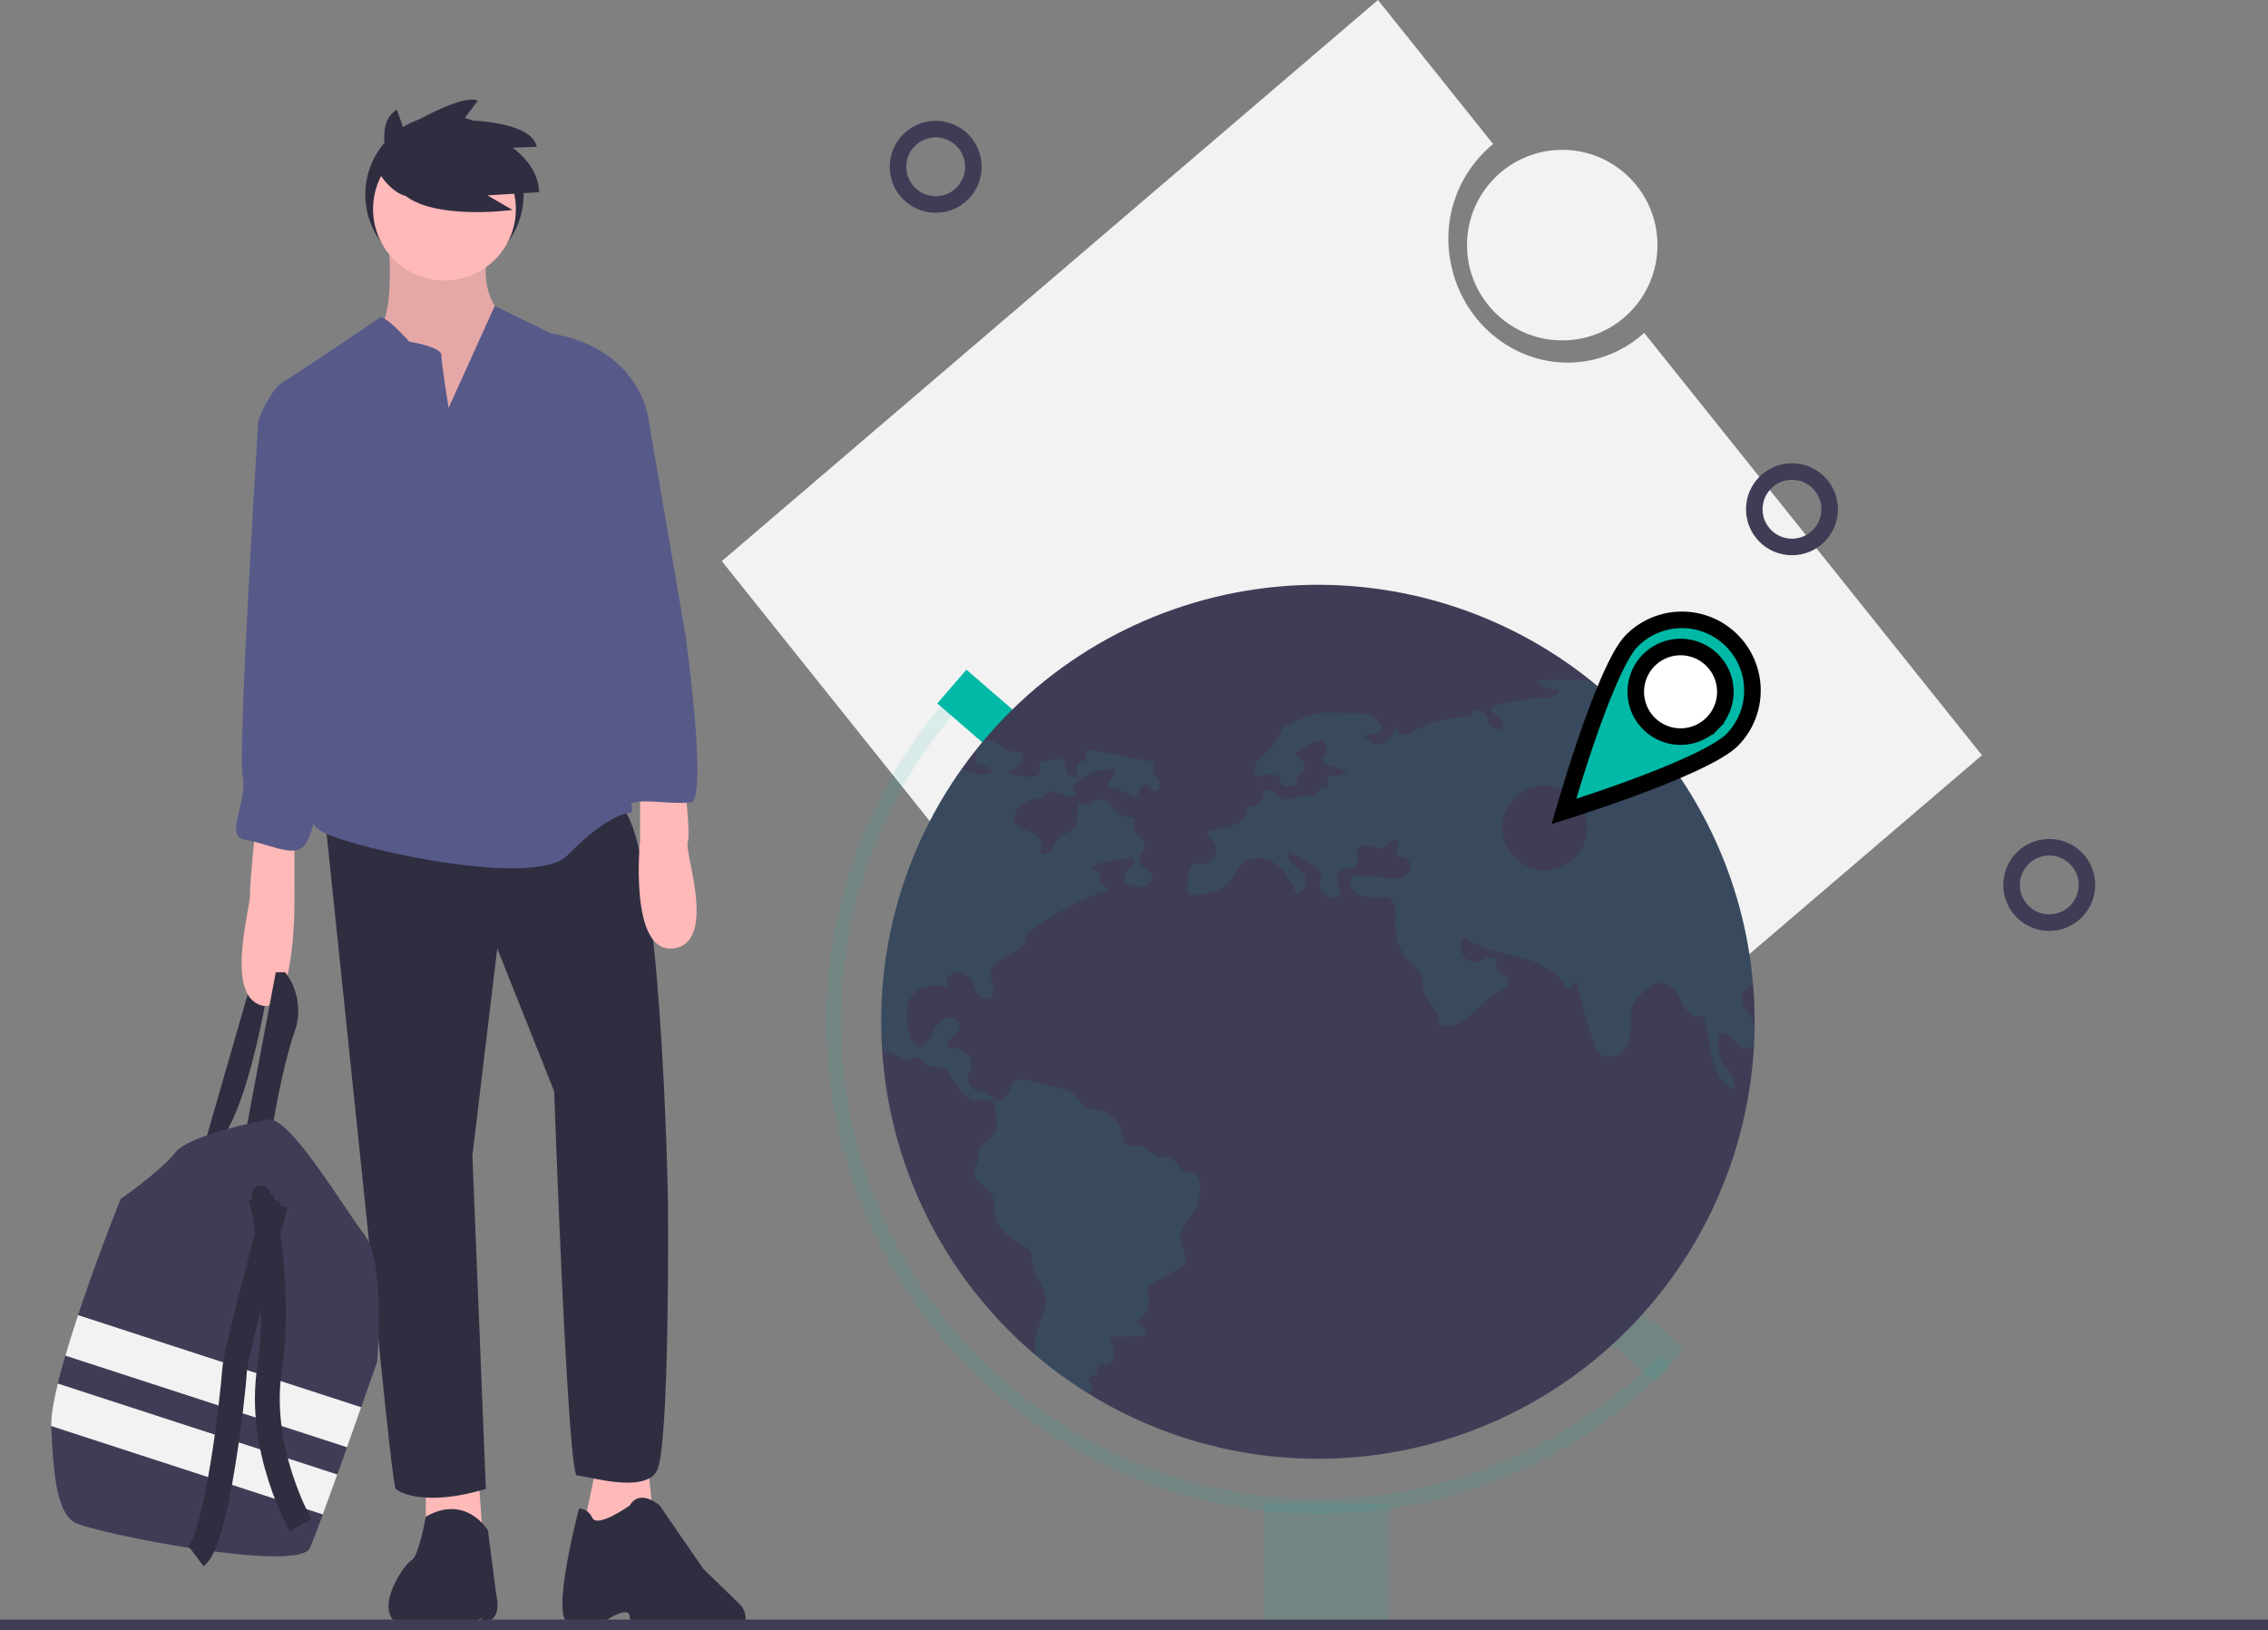 <svg width="274" height="197" viewBox="0 0 274 197" fill="none" xmlns="http://www.w3.org/2000/svg">
<rect x="0" y="0" width="274" height="197" fill="#808080" stroke="none"/>
<g clip-path="url(#clip0_281:9359)">
<path d="M51.445 179.033V184.163L58.322 185.539L57.696 177.031L51.445 179.033Z" fill="#FFB9B9"/>
<path d="M58.947 184.914C58.947 184.914 56.322 180.472 51.446 183.256C51.446 183.256 50.571 188.167 49.696 188.542C48.82 188.917 43.944 196.049 49.696 196.675C55.447 197.3 58.322 195.424 58.322 195.424C58.322 195.424 57.197 196.393 58.947 195.892C60.697 195.392 59.947 192.639 59.947 192.639L58.947 184.914Z" fill="#2F2E41"/>
<path d="M72.075 177.031L70.574 184.163L73.575 186.29L78.826 182.411L78.201 176.28L72.075 177.031Z" fill="#FFB9B9"/>
<path d="M76.075 181.911C76.075 181.911 72.2 184.663 71.574 183.412C70.949 182.161 69.949 182.286 69.949 182.286C69.949 182.286 66.448 195.493 68.699 196.118C70.148 196.475 71.67 196.397 73.075 195.892C73.075 195.892 76.075 193.789 76.075 195.416C76.075 197.042 84.452 196.925 87.953 196.8C91.453 196.675 89.578 194.047 89.578 194.047L84.952 189.543L79.701 181.911C79.701 181.911 77.326 179.784 76.075 181.911Z" fill="#2F2E41"/>
<path d="M24.565 138.744L30.442 118.35L32.442 118.975C32.442 118.975 30.067 134.24 26.316 138.119L24.565 138.744Z" fill="#2F2E41"/>
<path d="M39.193 98.206L44.444 148.629C44.444 148.629 47.32 179.408 47.82 179.909C48.32 180.409 51.571 182.036 58.697 179.909L57.072 139.62L60.072 114.596L66.949 131.863C66.949 131.863 68.574 178.282 69.699 178.282C70.824 178.282 77.701 180.534 79.326 177.782C80.951 175.029 80.701 145.376 80.701 145.376C80.701 145.376 79.951 98.581 74.45 97.079C68.949 95.578 39.193 98.206 39.193 98.206Z" fill="#2F2E41"/>
<path d="M53.696 33.081C58.978 33.081 63.261 28.795 63.261 23.509C63.261 18.223 58.978 13.937 53.696 13.937C48.414 13.937 44.132 18.223 44.132 23.509C44.132 28.795 48.414 33.081 53.696 33.081Z" fill="#2F2E41"/>
<path d="M46.945 29.265C46.945 29.265 47.695 37.272 45.945 39.524C44.194 41.776 47.07 46.156 47.07 46.156L52.321 52.412L60.072 48.908L61.198 42.402L60.448 37.898C60.448 37.898 57.822 35.27 58.947 30.516C60.072 25.761 46.945 29.265 46.945 29.265Z" fill="#FFB9B9"/>
<path opacity="0.1" d="M46.945 29.265C46.945 29.265 47.695 37.272 45.945 39.524C44.194 41.776 47.07 46.156 47.07 46.156L52.321 52.412L60.072 48.908L61.198 42.402L60.448 37.898C60.448 37.898 57.822 35.27 58.947 30.516C60.072 25.761 46.945 29.265 46.945 29.265Z" fill="black"/>
<path d="M54.197 49.284C54.197 49.284 53.322 43.904 53.322 42.903C53.322 41.902 49.446 41.276 49.446 41.276C49.446 41.276 46.445 37.898 45.82 38.398C45.195 38.899 35.693 45.28 34.193 46.156C32.693 47.032 31.067 50.785 31.192 51.035C31.317 51.285 39.069 67.551 39.069 67.551C39.069 67.551 42.444 77.561 40.069 82.816C37.694 88.071 34.693 98.456 39.069 100.583C43.445 102.71 64.699 107.339 68.574 103.335C72.45 99.332 75.201 98.206 76.201 98.206C77.201 98.206 72.075 80.814 73.2 79.187C74.326 77.561 72.7 67.426 72.7 67.426L78.451 51.286C78.451 51.286 77.951 42.277 66.574 40.275L59.768 36.972L54.197 49.284Z" fill="#575A89"/>
<path d="M30.817 100.458C30.817 100.458 30.192 106.464 30.192 108.215C30.192 109.967 27.191 120.227 31.567 121.478C35.943 122.729 35.568 107.84 35.568 107.84V100.208L30.817 100.458Z" fill="#FFB9B9"/>
<path d="M29.691 136.742L33.317 117.474H34.442C35.229 118.489 35.745 119.688 35.942 120.957C36.139 122.226 36.01 123.525 35.568 124.731C34.067 128.985 32.817 136.742 32.817 136.742H29.691Z" fill="#2F2E41"/>
<path d="M45.57 164.519C45.57 164.519 44.757 166.855 43.637 170.036C43.117 171.515 42.531 173.177 41.927 174.873C41.538 175.969 41.143 177.079 40.754 178.162C40.134 179.895 39.531 181.559 39.005 182.988C38.31 184.874 37.746 186.351 37.443 187.041C36.068 190.169 10.938 185.164 8.938 183.913C6.938 182.661 6.438 178.407 6.187 172.402C6.186 172.37 6.185 172.339 6.185 172.308C6.152 171.095 6.461 169.29 6.978 167.172C7.235 166.113 7.545 164.977 7.89 163.797C8.353 162.214 8.878 160.555 9.427 158.904C11.785 151.809 14.564 144.875 14.564 144.875C14.564 144.875 19.44 141.497 21.19 139.245C22.941 136.993 32.568 135.241 32.568 135.241C35.318 135.366 41.569 146.001 44.07 149.254C46.57 152.508 45.57 164.519 45.57 164.519Z" fill="#3F3D56"/>
<path d="M43.636 170.036C43.116 171.515 42.53 173.177 41.926 174.873L7.89 163.797C8.352 162.214 8.877 160.555 9.426 158.904L43.636 170.036Z" fill="#F2F2F2"/>
<path d="M40.754 178.162C40.134 179.895 39.531 181.559 39.005 182.988L6.185 172.308C6.152 171.095 6.461 169.29 6.978 167.172L40.754 178.162Z" fill="#F2F2F2"/>
<path d="M31.568 145.501C32.189 145.501 32.693 144.997 32.693 144.375C32.693 143.753 32.189 143.249 31.568 143.249C30.946 143.249 30.442 143.753 30.442 144.375C30.442 144.997 30.946 145.501 31.568 145.501Z" fill="#2F2E41"/>
<path d="M33.318 146.252C33.663 146.252 33.943 145.972 33.943 145.626C33.943 145.281 33.663 145 33.318 145C32.972 145 32.692 145.281 32.692 145.626C32.692 145.972 32.972 146.252 33.318 146.252Z" fill="#2F2E41"/>
<path d="M31.566 144.625C31.566 144.625 34.067 155.636 32.567 165.395C31.066 175.154 36.317 184.288 36.317 184.288" stroke="#2F2E41" stroke-width="3" stroke-miterlimit="10"/>
<path d="M33.317 145.501C33.317 145.501 28.441 163.268 28.316 165.77C28.191 168.273 26.191 186.165 23.69 188.042" stroke="#2F2E41" stroke-width="3" stroke-miterlimit="10"/>
<path d="M82.702 94.827C82.702 94.827 83.452 100.583 83.077 101.834C82.701 103.085 86.702 113.971 81.326 114.596C75.95 115.222 77.326 101.584 77.326 101.584V94.827L82.702 94.827Z" fill="#FFB9B9"/>
<path d="M33.067 49.534L31.192 51.035C31.192 51.035 28.691 90.823 29.316 93.826C29.942 96.829 27.066 101.083 29.567 101.459C32.067 101.834 35.068 103.461 36.443 102.46C37.818 101.459 38.068 97.83 38.568 96.954C39.068 96.079 39.943 85.694 39.943 85.694C39.943 85.694 42.569 75.309 40.944 67.551C39.318 59.794 37.818 51.911 37.818 51.911L33.067 49.534Z" fill="#575A89"/>
<path d="M72.7 46.406L78.451 51.286L82.826 76.81C82.826 76.81 85.577 96.704 83.452 96.954C81.326 97.205 78.076 96.579 76.7 96.954C75.325 97.33 74.2 96.329 74.2 96.329C74.2 96.329 72.7 88.321 72.7 88.196C72.7 88.071 71.7 78.937 71.7 78.937L70.449 68.677L72.325 57.416L72.7 46.406Z" fill="#575A89"/>
<path d="M53.696 33.894C58.46 33.894 62.323 30.029 62.323 25.261C62.323 20.493 58.46 16.627 53.696 16.627C48.932 16.627 45.069 20.493 45.069 25.261C45.069 30.029 48.932 33.894 53.696 33.894Z" fill="#FFB9B9"/>
<path d="M47.073 19.992C47.073 19.992 45.12 14.912 47.952 13.251L48.733 15.498C48.733 15.498 55.86 11.199 57.715 12.176L55.958 14.521C55.958 14.521 64.257 14.521 64.843 17.745L61.914 17.843C61.914 17.843 65.038 19.895 65.136 23.217L58.887 23.608L61.914 25.366C61.914 25.366 50.588 26.93 47.854 22.435L47.073 19.992Z" fill="#2F2E41"/>
<path d="M45.383 20.193C45.383 20.193 47.633 24.698 50.634 23.572C53.634 22.445 50.634 18.317 50.634 18.317L48.633 17.316L45.383 20.193Z" fill="#2F2E41"/>
<path d="M239.441 91.254L198.634 40.221C196.781 41.917 194.498 43.07 192.035 43.556C184.353 45.07 176.85 39.82 175.278 31.829C174.736 29.186 174.925 26.446 175.825 23.903C176.726 21.36 178.303 19.112 180.387 17.401L166.473 6.10352e-05L87.203 67.8L160.172 159.054L239.441 91.254Z" fill="#F2F2F2"/>
<path d="M192.987 153.825L189.467 157.902L199.979 166.992L203.498 162.915L192.987 153.825Z" fill="#00B9A7" fill-opacity="0.1"/>
<path d="M116.754 80.918L113.234 84.995L125.093 95.25L128.613 91.173L116.754 80.918Z" fill="#00B9A7"/>
<path d="M211.98 123.46V123.776C211.973 124.57 211.95 125.36 211.912 126.147C211.228 139.609 205.425 152.3 195.692 161.618C185.959 170.936 173.034 176.176 159.565 176.264C146.096 176.352 133.103 171.282 123.249 162.092C113.395 152.902 107.427 140.288 106.567 126.836C106.495 125.719 106.459 124.594 106.459 123.46C106.44 112.524 109.832 101.854 116.161 92.939C116.667 92.221 117.193 91.516 117.74 90.824C118.117 90.342 118.504 89.872 118.895 89.405C127.802 78.846 140.489 72.2 154.235 70.895C167.981 69.59 181.691 73.728 192.423 82.422C193.058 82.936 193.683 83.468 194.293 84.01C194.781 84.445 195.261 84.889 195.732 85.343C205.016 94.229 210.73 106.208 211.797 119.02C211.919 120.486 211.98 121.966 211.98 123.46Z" fill="#3F3D56"/>
<path d="M159.219 182.906C126.465 182.906 99.818 156.239 99.818 123.46C99.799 108.463 105.463 94.016 115.668 83.034L116.983 84.256C107.087 94.906 101.594 108.916 101.613 123.46C101.613 155.248 127.455 181.11 159.219 181.11C166.937 181.136 174.58 179.598 181.687 176.587C188.795 173.577 195.22 169.157 200.574 163.594L201.862 164.844C196.341 170.58 189.716 175.138 182.388 178.242C175.059 181.346 167.177 182.933 159.219 182.906Z" fill="#00B9A7" fill-opacity="0.1"/>
<path d="M167.833 181.649H152.759V196.735H167.833V181.649Z" fill="#00B9A7" fill-opacity="0.1"/>
<path d="M0 196.691H274" stroke="#3F3D56" stroke-width="2" stroke-miterlimit="10"/>
<path d="M247.572 111.483C250.087 111.483 252.125 109.443 252.125 106.927C252.125 104.41 250.087 102.37 247.572 102.37C245.058 102.37 243.02 104.41 243.02 106.927C243.02 109.443 245.058 111.483 247.572 111.483Z" stroke="#3F3D56" stroke-width="2" stroke-miterlimit="10"/>
<path d="M117.74 90.824C117.766 90.835 117.79 90.849 117.812 90.867C118.095 91.1 117.74 91.549 117.783 91.919C117.833 92.393 118.465 92.498 118.942 92.544C119.419 92.595 120.022 92.979 119.796 93.403C118.598 93.816 117.384 93.41 116.161 92.939C109.832 101.855 106.44 112.524 106.459 123.46C106.459 124.595 106.495 125.72 106.567 126.836C106.667 126.91 106.777 126.969 106.893 127.012C107.252 127.149 107.669 127.124 107.999 127.318C108.261 127.472 108.437 127.745 108.699 127.889C109.449 128.298 110.49 127.512 111.19 128C111.37 128.165 111.542 128.34 111.703 128.525C112.349 129.085 113.411 128.708 114.158 129.128C114.639 129.397 114.886 129.936 115.145 130.425C115.787 131.646 116.828 132.846 118.203 132.943C118.636 132.923 119.071 132.937 119.502 132.986C119.926 133.083 120.342 133.453 120.274 133.88C120.155 134.616 120.518 135.421 120.421 136.157C120.245 137.504 118.339 138.093 118.178 139.44C118.177 139.737 118.16 140.033 118.127 140.328C118.041 140.68 117.776 140.967 117.682 141.319C117.503 141.983 117.98 142.648 118.501 143.093C119.025 143.542 119.649 143.93 119.936 144.555C120.238 145.22 120.091 145.992 120.188 146.714C120.403 148.291 121.763 149.458 123.163 150.212C123.612 150.4 124.01 150.69 124.326 151.06C124.685 151.581 124.649 152.267 124.771 152.888C125.065 154.408 126.343 155.661 126.379 157.21C126.404 158.312 125.794 159.311 125.428 160.349C125.051 161.437 124.939 162.599 125.101 163.74C127.148 165.477 129.323 167.056 131.608 168.463C131.733 168.279 131.824 168.075 131.877 167.86C131.921 167.621 131.891 167.376 131.792 167.155C131.692 166.934 131.528 166.749 131.321 166.624C131.707 166.478 132.058 166.253 132.351 165.963C132.495 165.815 132.591 165.626 132.624 165.421C132.657 165.217 132.627 165.007 132.538 164.821C133.17 164.9 133.92 164.939 134.336 164.454C134.67 164.066 134.648 163.485 134.515 162.993C134.333 162.514 134.213 162.014 134.157 161.505C135.62 161.577 137.087 161.528 138.543 161.358C138.332 160.648 137.853 160.047 137.207 159.684C137.868 159.573 138.467 158.783 138.675 158.147C138.855 157.498 138.865 156.814 138.704 156.161C138.654 155.993 138.647 155.815 138.682 155.643C138.789 155.416 138.975 155.235 139.207 155.137C140.298 154.508 141.389 153.881 142.48 153.255C142.674 153.157 142.852 153.027 143.004 152.87C143.345 152.465 143.295 151.858 143.119 151.358C142.943 150.859 142.663 150.388 142.595 149.864C142.394 148.294 144.073 147.167 144.64 145.687C144.833 145.096 144.937 144.48 144.949 143.858C144.996 143.19 144.999 142.418 144.49 141.991C143.998 141.578 143.234 141.671 142.72 141.287C142.25 140.935 142.089 140.256 141.575 139.972C141.109 139.713 140.527 139.879 140.007 139.756C139.095 139.544 138.521 138.492 137.588 138.395C137.064 138.338 136.468 138.596 136.037 138.291C135.657 138.018 135.642 137.476 135.571 137.016C135.443 136.3 135.1 135.64 134.586 135.125C134.073 134.61 133.415 134.264 132.699 134.135C132.157 134.049 131.569 134.081 131.106 133.783C130.639 133.481 130.427 132.917 130.058 132.497C129.469 131.825 128.536 131.585 127.664 131.38C126.479 131.103 125.296 130.826 124.114 130.547C123.486 130.396 122.675 130.317 122.334 130.87C122.233 131.08 122.163 131.304 122.126 131.535C121.998 131.949 121.742 132.313 121.395 132.573C121.048 132.834 120.628 132.978 120.195 132.986C119.898 132.478 119.417 132.105 118.852 131.944C118.483 131.882 118.119 131.796 117.761 131.685C117.575 131.594 117.408 131.465 117.273 131.307C117.138 131.149 117.036 130.965 116.974 130.766C116.912 130.568 116.892 130.358 116.914 130.151C116.935 129.944 116.999 129.744 117.101 129.563C117.304 129.198 117.383 128.777 117.324 128.363C117.265 127.95 117.072 127.567 116.774 127.275C116.171 126.732 115.299 126.599 114.488 126.653C114.276 126.19 114.632 125.669 115.012 125.331C115.396 124.997 115.859 124.667 115.942 124.164C116.074 123.374 115.066 122.774 114.301 123.007C113.537 123.244 113.049 123.988 112.726 124.721C112.569 125.153 112.355 125.563 112.09 125.938C111.955 126.124 111.77 126.269 111.557 126.356C111.345 126.444 111.112 126.471 110.885 126.434C110.253 126.272 110.012 125.522 109.872 124.889C109.648 124.045 109.535 123.174 109.535 122.3C109.54 121.417 109.891 120.571 110.511 119.943C111.556 118.981 113.164 119.074 114.574 119.229C114.423 119.027 114.351 118.777 114.37 118.526C114.39 118.275 114.501 118.039 114.682 117.864C114.871 117.696 115.097 117.577 115.343 117.517C115.588 117.457 115.844 117.457 116.089 117.519C116.514 117.607 116.897 117.836 117.176 118.169C117.578 118.658 117.693 119.322 117.995 119.875C118.3 120.432 118.982 120.906 119.538 120.608C120.023 120.349 120.098 119.681 119.979 119.146C119.857 118.614 119.603 118.094 119.646 117.548C119.728 116.51 120.809 115.881 121.76 115.454C122.711 115.026 123.798 114.448 123.949 113.413C123.956 113.212 123.995 113.013 124.064 112.824C124.169 112.655 124.316 112.517 124.491 112.422C127.265 110.586 130.09 108.726 133.263 107.724C133.428 107.67 133.446 107.727 133.615 107.688C133.852 107.551 133.694 107.174 133.467 107.023C133.241 106.872 132.94 106.754 132.882 106.488C132.843 106.294 132.958 106.1 132.987 105.903C132.994 105.783 132.972 105.664 132.923 105.555C132.874 105.446 132.798 105.351 132.704 105.278C132.609 105.205 132.498 105.156 132.38 105.136C132.263 105.116 132.142 105.125 132.028 105.163C131.773 104.825 132.276 104.434 132.685 104.319C133.91 103.983 135.167 103.778 136.436 103.708C136.582 103.684 136.732 103.709 136.863 103.78C136.956 103.87 137.011 103.992 137.017 104.122C137.023 104.251 136.98 104.378 136.895 104.477C136.722 104.669 136.531 104.843 136.324 104.997C136.119 105.198 135.971 105.451 135.899 105.729C135.827 106.007 135.833 106.299 135.915 106.574C136.579 106.912 137.297 107.26 138.033 107.142C138.765 107.023 139.415 106.197 139.07 105.54C138.751 104.926 137.785 104.786 137.62 104.114C137.426 103.327 138.539 102.627 138.288 101.858C138.18 101.52 137.843 101.319 137.584 101.079C137.28 100.779 137.073 100.395 136.991 99.976C136.908 99.556 136.954 99.122 137.121 98.73C136.701 98.803 136.269 98.775 135.862 98.647C135.455 98.52 135.085 98.297 134.781 97.997C134.221 97.433 133.776 96.538 132.979 96.567C132.251 96.589 131.623 97.44 130.941 97.181C130.772 97.117 130.596 96.987 130.435 97.063C130.381 97.097 130.337 97.143 130.304 97.197C130.271 97.251 130.25 97.312 130.244 97.375C130.072 98.205 130.37 99.15 129.918 99.868C129.426 100.648 128.288 100.755 127.693 101.459C127.37 101.84 127.244 102.354 126.946 102.756C126.648 103.158 126.02 103.417 125.661 103.065C125.837 102.704 125.885 102.295 125.798 101.903C125.71 101.512 125.492 101.161 125.18 100.91C124.85 100.693 124.492 100.519 124.118 100.393C123.699 100.216 123.301 99.994 122.93 99.732C122.745 99.619 122.595 99.457 122.495 99.265C122.417 99.022 122.427 98.76 122.524 98.525C122.706 98.006 123.025 97.547 123.448 97.196C123.872 96.846 124.382 96.617 124.925 96.535C125.399 96.47 125.952 96.492 126.268 96.129C126.433 95.939 126.519 95.648 126.763 95.572C126.917 95.54 127.077 95.559 127.219 95.626C127.811 95.835 128.4 96.043 128.992 96.251C129.189 96.342 129.407 96.378 129.623 96.355C129.731 96.341 129.828 96.287 129.897 96.204C129.966 96.121 130 96.014 129.993 95.906C129.936 95.612 129.484 95.472 129.527 95.174C129.548 95.076 129.599 94.988 129.674 94.922C130.314 94.241 131.097 93.709 131.966 93.366C132.835 93.023 133.77 92.876 134.702 92.936C134.925 93.306 134.573 93.74 134.275 94.053C133.981 94.369 133.744 94.929 134.103 95.17C134.248 95.246 134.41 95.283 134.573 95.278C135.009 95.336 135.434 95.465 135.829 95.659C136.443 95.924 137.046 96.219 137.634 96.535C137.548 96.15 137.563 95.749 137.678 95.371C137.742 95.186 137.874 95.031 138.046 94.938C138.219 94.844 138.42 94.818 138.611 94.865C138.962 95.001 139.142 95.468 139.519 95.511C140.018 95.569 140.215 94.829 140.007 94.369C139.799 93.909 139.382 93.528 139.35 93.022C139.325 92.684 139.454 92.264 139.185 92.059C139.089 91.996 138.98 91.957 138.866 91.944C136.612 91.531 134.356 91.117 132.1 90.702C131.698 90.626 131.12 90.684 131.102 91.09C131.091 91.32 131.296 91.546 131.206 91.754C131.109 91.977 130.794 91.959 130.564 92.038C130.391 92.116 130.249 92.249 130.158 92.415C130.068 92.582 130.034 92.773 130.061 92.961C130.123 93.335 130.267 93.689 130.485 93.999C130.043 93.816 129.379 93.784 128.938 93.597C128.874 93.085 128.743 92.584 128.55 92.106C128.539 92.03 128.512 91.957 128.47 91.893C128.427 91.829 128.372 91.775 128.306 91.734C128.241 91.694 128.168 91.668 128.091 91.659C128.015 91.65 127.938 91.658 127.865 91.682C127.283 91.772 126.702 91.858 126.12 91.948C125.974 91.955 125.835 92.009 125.722 92.103C125.496 92.343 125.718 92.728 125.711 93.058C125.69 93.243 125.612 93.416 125.488 93.555C125.364 93.693 125.2 93.789 125.019 93.83C124.653 93.904 124.276 93.9 123.913 93.816C123.098 93.69 122.287 93.564 121.473 93.439C122.192 93.209 122.831 92.781 123.317 92.203C123.64 91.822 123.813 91.111 123.346 90.931C123.208 90.894 123.064 90.883 122.923 90.899C121.817 90.906 120.945 89.983 119.911 89.592C119.586 89.47 119.242 89.407 118.896 89.405L117.74 90.824Z" fill="#00B9A7" fill-opacity="0.1"/>
<path d="M211.911 126.147C211.784 126.317 211.618 126.453 211.427 126.544C211.235 126.635 211.024 126.677 210.813 126.667C209.689 126.57 209.216 124.951 208.103 124.767C208.005 124.742 207.9 124.752 207.809 124.796C207.644 124.886 207.615 125.109 207.604 125.295C207.557 126.222 207.518 127.185 207.88 128.04C208.408 129.29 209.776 130.338 209.488 131.664C207.945 130.949 207.141 129.214 206.779 127.551C206.412 125.888 206.355 124.142 205.702 122.569C205.203 123.205 204.162 122.68 203.71 122.012C203.279 121.38 203.014 120.647 202.597 120.004C202.181 119.365 201.542 118.79 200.781 118.754C199.981 118.719 199.284 119.268 198.674 119.789C198.143 120.181 197.698 120.677 197.364 121.247C196.937 122.109 197.048 123.122 197.027 124.081C197.005 125.116 196.786 126.211 196.079 126.973C195.372 127.731 194.069 127.996 193.291 127.31C192.914 126.918 192.646 126.434 192.512 125.906C191.665 123.436 190.96 120.92 190.401 118.37C190.272 118.952 189.759 119.703 189.271 119.361C189.162 119.269 189.073 119.153 189.012 119.024C188.101 117.483 186.417 116.556 184.712 115.999C183.011 115.446 181.22 115.188 179.537 114.577C178.593 114.234 177.691 113.785 176.849 113.237C176.635 113.553 176.51 113.92 176.487 114.301C176.464 114.681 176.545 115.061 176.719 115.4C176.909 115.731 177.202 115.991 177.554 116.138C177.905 116.286 178.296 116.313 178.665 116.215C179.038 116.093 179.354 115.834 179.724 115.705C180.093 115.579 180.592 115.64 180.754 115.999C180.912 116.341 180.675 116.754 180.793 117.113C180.969 117.655 181.791 117.698 182.078 118.194C182.162 118.39 182.182 118.609 182.133 118.817C182.085 119.025 181.971 119.212 181.809 119.351C181.479 119.62 181.114 119.845 180.725 120.019C179.519 120.69 178.661 121.836 177.606 122.727C176.551 123.622 175.061 124.272 173.805 123.701C174.103 122.181 172.298 121.068 171.964 119.555C171.853 119.056 171.91 118.528 171.756 118.043C171.529 117.339 170.905 116.858 170.395 116.326C169.776 115.674 169.294 114.904 168.976 114.062C168.659 113.22 168.513 112.323 168.547 111.423C168.576 110.798 168.69 110.163 168.547 109.552C168.407 108.945 167.901 108.356 167.276 108.381C165.851 108.446 164.053 108.553 163.307 107.336C163.038 106.901 162.923 106.265 163.31 105.931C163.462 105.835 163.631 105.77 163.808 105.74C163.985 105.71 164.166 105.715 164.34 105.755C165.414 105.859 166.483 105.967 167.556 106.071C168.306 106.143 169.118 106.204 169.764 105.813C170.41 105.421 170.69 104.376 170.09 103.913C169.656 103.575 168.874 103.593 168.744 103.058C168.64 102.609 169.136 102.102 168.866 101.725C168.676 101.459 168.245 101.531 167.983 101.732C167.755 101.97 167.506 102.187 167.24 102.383C166.727 102.648 166.117 102.393 165.564 102.221C165.012 102.048 164.272 102.034 164.007 102.548C163.705 103.119 164.269 103.873 163.974 104.448C163.58 105.206 162.252 104.775 161.699 105.428C161.067 106.176 162.13 107.296 161.918 108.252C161.645 108.387 161.342 108.449 161.038 108.432C160.734 108.415 160.44 108.32 160.184 108.155C159.933 107.984 159.733 107.748 159.605 107.472C159.478 107.196 159.427 106.891 159.459 106.589C159.509 106.158 159.736 105.716 159.585 105.31C159.422 104.996 159.154 104.751 158.827 104.617C157.787 104.038 156.746 103.462 155.705 102.889C155.414 103.428 155.78 104.092 156.24 104.498C156.696 104.9 157.27 105.206 157.571 105.737C157.762 106.106 157.805 106.533 157.692 106.932C157.579 107.332 157.317 107.672 156.961 107.885C156.916 107.916 156.865 107.937 156.811 107.947C156.757 107.956 156.702 107.953 156.649 107.939C156.599 107.91 156.556 107.871 156.521 107.825C156.487 107.779 156.462 107.726 156.448 107.67C155.899 106.258 155.07 104.868 153.749 104.132C152.424 103.392 150.526 103.546 149.657 104.785C149.453 105.08 149.313 105.418 149.133 105.73C148.182 107.386 146.136 108.169 144.227 108.119C144.04 108.131 143.854 108.087 143.692 107.993C143.383 107.781 143.398 107.329 143.444 106.955C143.513 106.427 143.577 105.903 143.645 105.375C143.647 105.052 143.772 104.743 143.994 104.509C144.349 104.229 144.859 104.405 145.311 104.398C145.652 104.382 145.98 104.262 146.251 104.053C146.521 103.844 146.721 103.557 146.822 103.23C146.913 102.901 146.912 102.552 146.82 102.223C146.727 101.894 146.547 101.596 146.298 101.362C146.093 101.168 145.817 100.924 145.924 100.662C145.968 100.59 146.027 100.528 146.097 100.481C146.167 100.434 146.247 100.402 146.33 100.389C147.138 100.155 147.995 100.094 148.789 99.814C149.585 99.538 150.357 98.97 150.547 98.148C150.605 97.896 150.63 97.591 150.856 97.465C150.97 97.419 151.092 97.395 151.215 97.393C151.646 97.331 152.039 97.11 152.316 96.773C152.593 96.436 152.734 96.008 152.712 95.572C153.092 95.306 153.627 95.504 153.996 95.788C154.363 96.072 154.689 96.445 155.138 96.567C155.974 96.797 156.782 96.053 157.65 96.05C158.016 96.05 158.393 96.179 158.734 96.053C159.082 95.928 159.29 95.583 159.556 95.328C159.825 95.069 160.292 94.915 160.54 95.192C160.468 94.671 160.4 94.153 160.328 93.636C160.751 93.743 161.191 93.757 161.62 93.679C162.049 93.601 162.457 93.432 162.815 93.184C161.911 92.878 161.01 92.573 160.105 92.268C160.01 92.244 159.923 92.197 159.85 92.131C159.653 91.919 159.85 91.589 160.008 91.348C160.392 90.77 160.457 89.818 159.825 89.531C159.395 89.333 158.903 89.57 158.49 89.8C157.83 90.166 157.169 90.536 156.509 90.903C156.448 91.28 156.907 91.495 157.191 91.747C157.364 91.9 157.486 92.102 157.542 92.327C157.597 92.551 157.584 92.787 157.503 93.003C157.422 93.22 157.278 93.407 157.089 93.54C156.9 93.673 156.675 93.745 156.444 93.748C156.574 93.918 156.665 94.114 156.709 94.324C156.753 94.533 156.75 94.75 156.699 94.958C156.258 94.99 155.813 95.023 155.368 95.055C155.294 95.07 155.218 95.07 155.144 95.055C155.07 95.04 154.999 95.011 154.937 94.969C154.793 94.843 154.815 94.62 154.779 94.434C154.72 94.21 154.595 94.01 154.421 93.858C154.247 93.707 154.032 93.61 153.803 93.582C153.345 93.531 152.882 93.574 152.442 93.708C152.251 93.775 152.042 93.77 151.854 93.694C151.747 93.623 151.667 93.52 151.624 93.399C151.546 93.153 151.533 92.891 151.585 92.638C151.638 92.385 151.755 92.15 151.926 91.955C152.27 91.572 152.65 91.222 153.06 90.91C153.988 90.096 154.671 89.039 155.03 87.857C155.762 87.548 156.52 87.131 157.255 86.822C157.847 86.548 158.467 86.34 159.104 86.201C159.703 86.109 160.311 86.08 160.916 86.115C161.742 86.129 162.571 86.143 163.396 86.161C164.133 86.13 164.87 86.236 165.568 86.474C166.246 86.754 166.846 87.361 166.892 88.094C166.906 88.177 166.899 88.263 166.871 88.343C166.842 88.423 166.794 88.494 166.731 88.55C166.636 88.603 166.527 88.628 166.419 88.622C165.733 88.643 165.442 88.816 164.757 88.841C165.191 89.304 165.679 89.793 166.311 89.875C167.424 90.019 168.224 88.866 168.737 87.864C168.755 88.119 168.873 88.357 169.064 88.527C169.255 88.696 169.505 88.785 169.76 88.773C170.035 88.725 170.298 88.623 170.532 88.471C172.739 87.264 175.212 86.624 177.728 86.61C177.703 86.42 177.75 86.227 177.86 86.069C177.969 85.911 178.133 85.799 178.32 85.755C178.833 85.655 179.293 86.097 179.54 86.556C179.785 87.016 179.939 87.548 180.334 87.893C180.725 88.237 181.482 88.22 181.637 87.724C181.787 87.246 181.288 86.837 180.876 86.553C180.459 86.273 180.025 85.752 180.305 85.335C182.415 84.865 184.544 84.398 186.708 84.304C187.076 84.316 187.442 84.252 187.785 84.118C187.954 84.046 188.096 83.92 188.186 83.759C188.277 83.599 188.313 83.413 188.287 83.23C187.815 83.341 187.321 83.308 186.867 83.137C186.413 82.965 186.021 82.663 185.739 82.268C187.961 82.085 190.286 81.923 192.422 82.422L194.292 84.01C193.937 84.38 193.463 84.728 193.721 85.098C193.806 85.183 193.91 85.248 194.024 85.287C194.137 85.326 194.259 85.339 194.378 85.325C194.83 85.332 195.283 85.342 195.731 85.342C205.015 94.229 210.729 106.208 211.796 119.02C211.042 118.992 210.35 119.947 210.447 120.78C210.562 121.747 211.258 122.522 211.757 123.356C211.839 123.491 211.914 123.632 211.979 123.776L211.911 126.147Z" fill="#00B9A7" fill-opacity="0.1"/>
<path d="M186.618 105.139C189.44 105.139 191.728 102.85 191.728 100.026C191.728 97.202 189.44 94.912 186.618 94.912C183.796 94.912 181.509 97.202 181.509 100.026C181.509 102.85 183.796 105.139 186.618 105.139Z" fill="#3F3D56"/>
<path d="M203.031 90.331C206.751 90.331 209.766 87.313 209.766 83.59C209.766 79.868 206.751 76.85 203.031 76.85C199.311 76.85 196.296 79.868 196.296 83.59C196.296 87.313 199.311 90.331 203.031 90.331Z" fill="white"/>
<path d="M203.088 74.895C205.347 74.867 207.526 75.739 209.144 77.318C210.762 78.898 211.686 81.056 211.714 83.318C211.742 85.581 210.871 87.761 209.293 89.38C208.518 90.175 206.81 91.173 204.514 92.243C202.265 93.292 199.591 94.349 197.014 95.294C194.44 96.239 191.978 97.067 190.159 97.659C189.707 97.806 189.296 97.939 188.932 98.054C189.039 97.687 189.161 97.272 189.297 96.816C189.844 94.981 190.61 92.498 191.49 89.899C192.37 87.298 193.36 84.596 194.352 82.32C195.364 79.996 196.318 78.262 197.093 77.468C198.671 75.848 200.828 74.923 203.088 74.895ZM206.906 87.372L206.19 86.674L206.906 87.372C207.653 86.605 208.156 85.634 208.352 84.581C208.548 83.528 208.427 82.441 208.006 81.456C207.584 80.472 206.88 79.634 205.982 79.05C205.085 78.466 204.034 78.161 202.964 78.175C201.893 78.188 200.851 78.519 199.968 79.125C199.085 79.731 198.402 80.585 198.005 81.58C197.608 82.575 197.514 83.665 197.736 84.713C197.957 85.76 198.485 86.719 199.251 87.467C200.278 88.47 201.662 89.024 203.098 89.006C204.534 88.988 205.903 88.4 206.906 87.372Z" fill="#00B9A7" stroke="black" stroke-width="2"/>
<path d="M216.49 66.09C219.005 66.09 221.043 64.05 221.043 61.534C221.043 59.017 219.005 56.977 216.49 56.977C213.976 56.977 211.938 59.017 211.938 61.534C211.938 64.05 213.976 66.09 216.49 66.09Z" stroke="#3F3D56" stroke-width="2" stroke-miterlimit="10"/>
<path d="M188.737 41.131C195.09 41.131 200.241 35.977 200.241 29.618C200.241 23.26 195.09 18.105 188.737 18.105C182.383 18.105 177.232 23.26 177.232 29.618C177.232 35.977 182.383 41.131 188.737 41.131Z" fill="#F2F2F2"/>
<path d="M113.041 24.711C115.556 24.711 117.594 22.671 117.594 20.155C117.594 17.639 115.556 15.598 113.041 15.598C110.527 15.598 108.488 17.639 108.488 20.155C108.488 22.671 110.527 24.711 113.041 24.711Z" stroke="#3F3D56" stroke-width="2" stroke-miterlimit="10"/>
</g>
<defs>
<clipPath id="clip0_281:9359">
<rect width="274" height="197" fill="white"/>
</clipPath>
</defs>
</svg>
